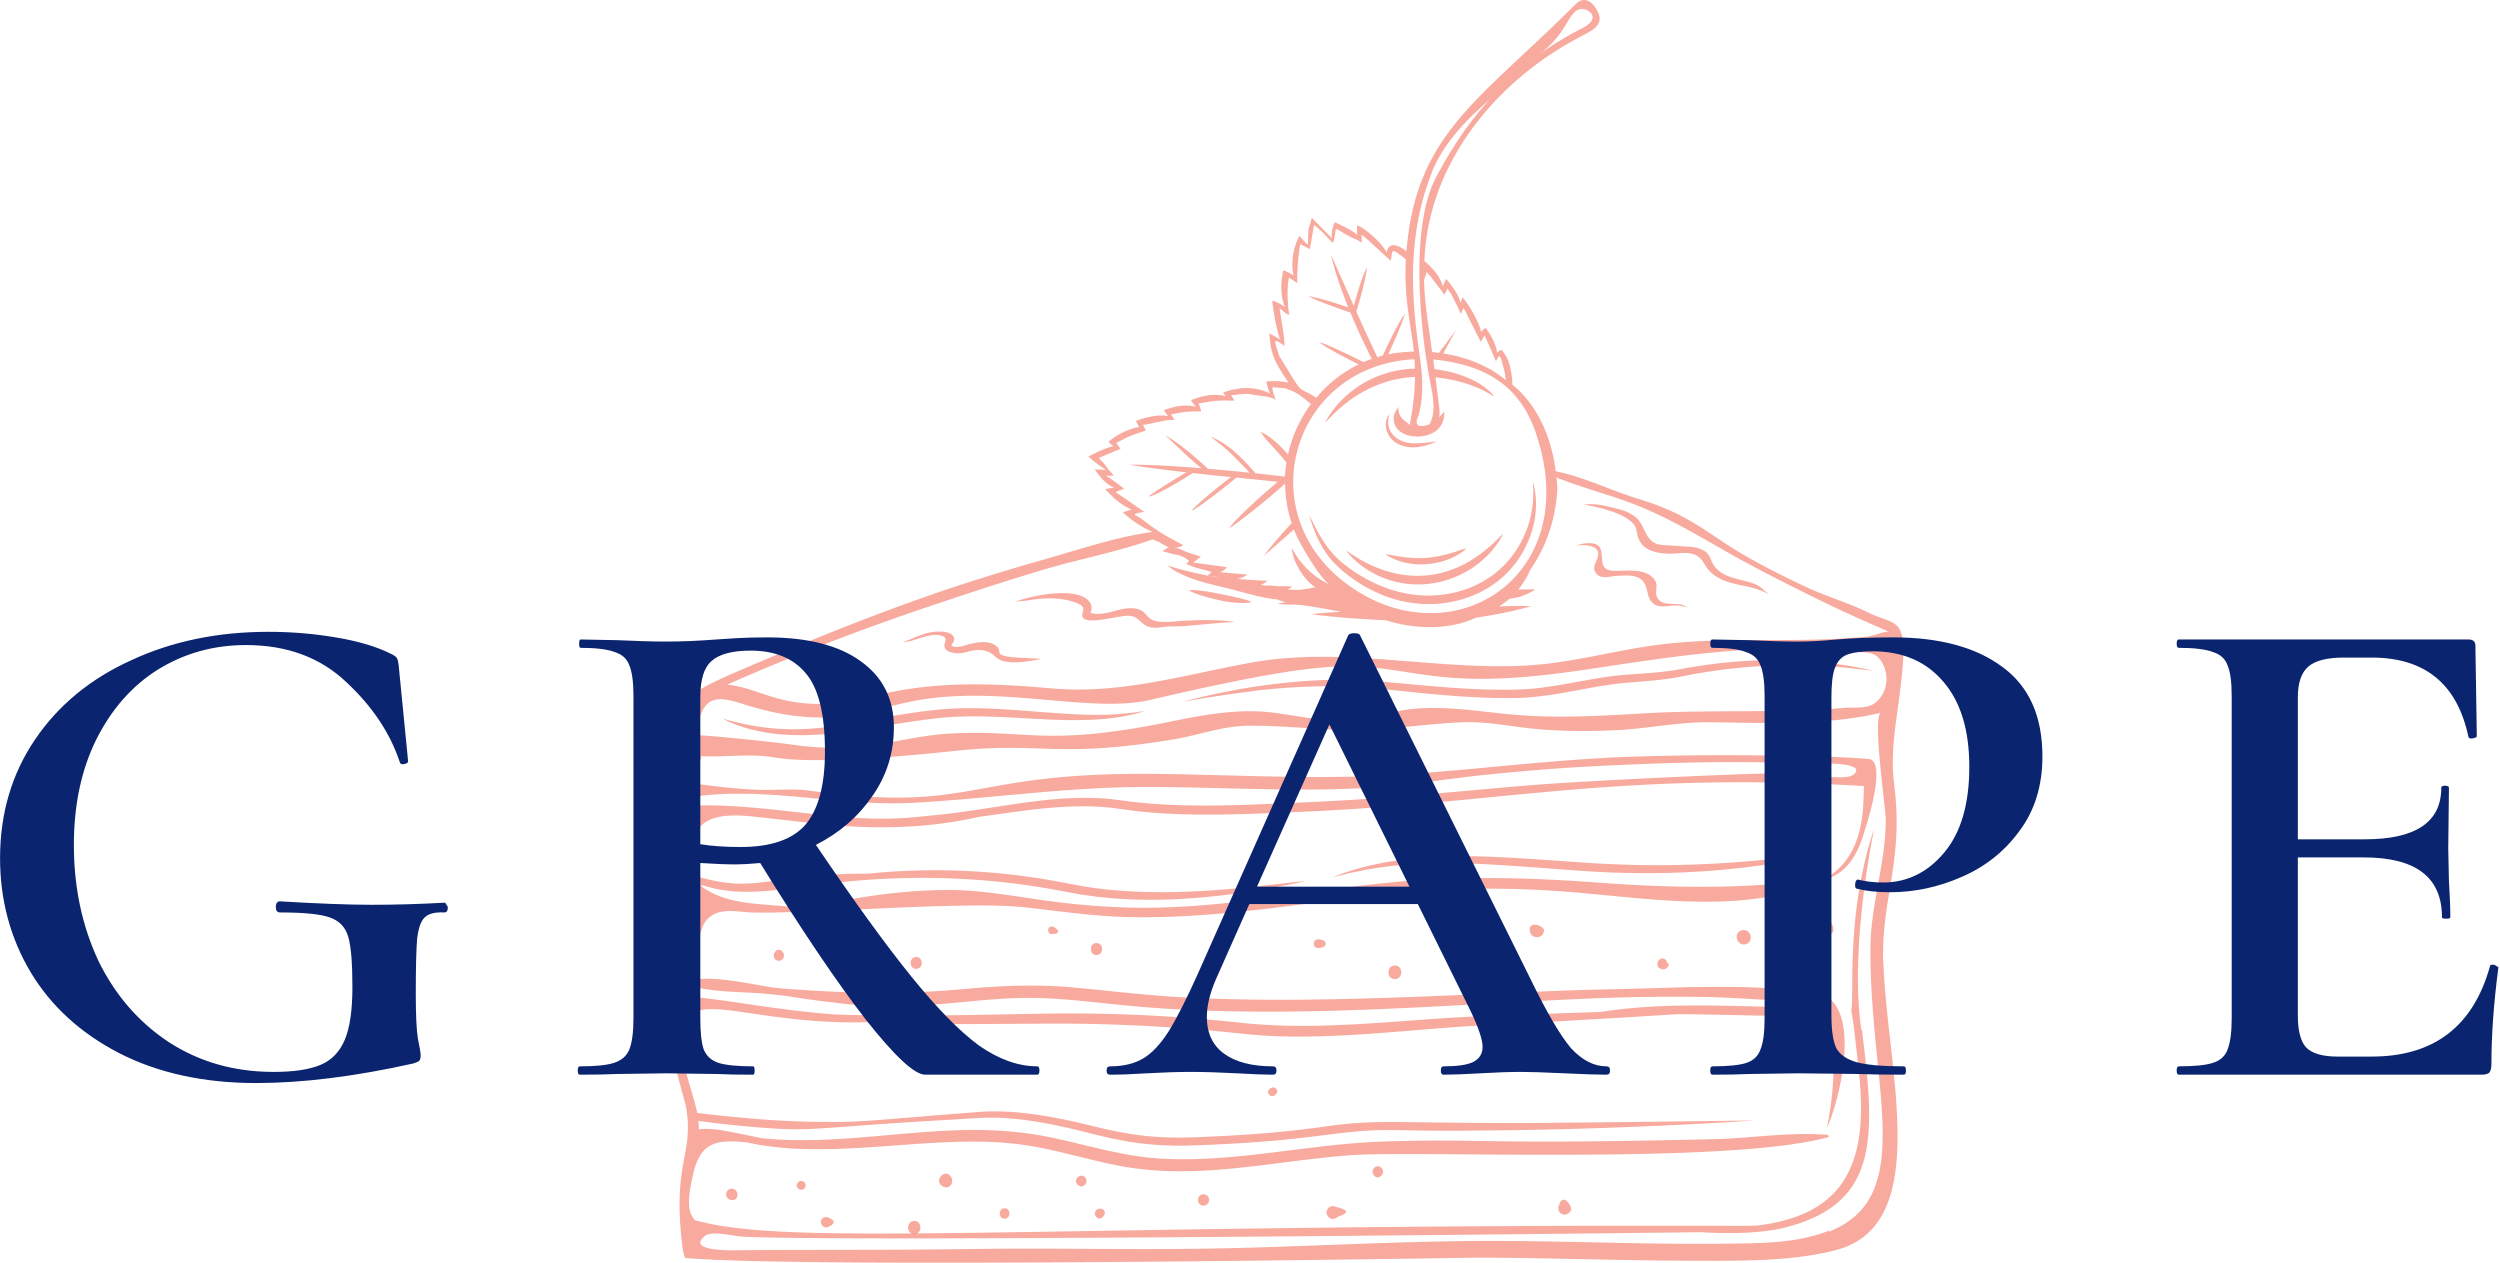 <svg class="logo" id="logo-id" width="120" height="60.61" viewBox="0 0 1077 544" fill="none"
    xmlns="http://www.w3.org/2000/svg">

    <path d="M811.298 414.656c-.86-27.827 8.697-43.054 4.872-75.485-.079-.532-.115-1.063-.193-1.639-1.361-10.944.096-21.665 1.596-32.34 5.853-41.687.929-34.606-12.717-41.29-8.834-4.348-18.315-6.983-27.195-11.2-12.468-5.912-25.062-12.225-36.573-20.023-11.031-7.48-19.406-12.926-34.937-17.652-12.283-3.743-23.345-9.411-35.956-12.01-1.746-14.311-7.684-28.427-18.692-37.322a103.8 103.8 0 0 1-.05-2.256c-.921-8.24-2.571-9.815-3.946-11.96-.172-.268-.345-.492-.607-.629-.57-.187-1.466.638-2.004 1.204.059-3.58-4.492-10.952-5.113-10.742-.627.609-1.208 1.086-1.703 1.652-1.606-6.792-7.907-15.033-8.086-14.859-.234.792-.511 1.583-.743 2.287-.667-2.355-2.329-5.788-6.268-10.231-.639 1.316-1.006 2.15-1.377 3.249-1.163-4.308-4.626-8.169-7.974-10.967 1.59-42.554 31.369-78.004 67.485-96.766 6.449-3.341 11.122-5.916 5.513-13.306C685.378.76 683.369-.38 681.464.118c-1.328.332-2.359 1.332-3.345 2.332-41.118 41.097-68.071 55.105-72.223 105.84-5.438-4.424-8.245-2.658-8.431.567-3.25-6.068-12.536-12.458-12.815-11.578-.028 1.724-.049 2.961-.021 3.934-1.909-1.844-4.36-2.99-9.521-5.465-.678.962-1.607 3.776-1.399 7.184-.336-.978-.255-.535-8.578-9.12-1.509 5.856-1.546 2.76-1.648 11.558-.61-.408-1.48-1.13-3.686-3.732-1.768 2.933-4.095 10.278-2.532 17.07-1.57-1.088-2.096-1.274-4.328-2.284l-.088-.001c-.006.354-2.352 8.892.75 15.886-2.396-1.764-5.111-2.871-5.554-2.746 1.248 9.749 2.624 14.547 3.424 16.816-1.176-.86-2.705-1.77-4.672-2.776.778 8.901 1.492 11.035 8.331 21.32-3.555-.944-6.292-.769-9.602-.603.077.708.783 3.329 1.588 5.244-9.484-5.023-19.789-.508-20.186-.471-.002.089 1.077 1.522 1.12 1.567-4.216-1.044-9.209-.42-12.98 1.021-.71.253-1.507.461-1.997.718.818 1.207 1.463 2.191 2.069 2.909-2.106-.655-5.231-.972-9.482.062-.221.085-.443.125-.664.166l-.798.252c-.177.041-2.835.837-2.794 1.014.129.179 1.293 1.746 1.855 2.419-6.244-1.033-13.569 1.984-13.924 2.11.3.536.768 1.561 1.456 2.589-4.952.846-10.381 3.806-13.291 6.455a89.774 89.774 0 0 0 2.174 1.849c-4.382.988-8.833 3.522-10.833 4.461.435.317 3.736 3.335 7.707 5.833-.792-.101-1.761-.162-2.73-.222l-1.984-.033-.22-.004.173.224.301.447c.216.269.43.626.69.896 2.5 3.491 4.763 5.253 7.172 6.222-1.326.199-3.979.641-3.805.821.13.134.607.585.737.719.304.315.651.63.998.99.391.36.737.72 1.128 1.08 1.212 1.391 4.606 4.101 8.5 5.935-.397-.007-3.634 1.088-3.812 1.174 3.869 3.337 8.181 6.548 12.912 8.396-15.6 2.082-31.298 7.48-46.361 11.738-17.898 5.095-35.67 10.545-53.235 16.795-18.895 6.671-37.58 14.007-56.096 21.745-40.273 16.88-45.511 18.959-46.572 27.077-.407 3.265 1.039 6.429.629 9.871-.665 5.56-3.256 10.204-1.853 15.976 1.319 5.505 2.535 11.936 2.439 17.727.063 4.157-.406 8.483-1.327 13.508-.875 4.849.298 8.583 1.867 12.324.466 1.157.976 2.271 1.442 3.429 1.06 2.538 2.075 5.163 2.464 8.265 1.322 10.634-1.905 21.723-4.631 31.891-.847 3.17-1.738 6.383-2.541 9.597-.238 1.057-.521 2.158-.759 3.215-.955 4.362-1.69 8.815-1.986 13.32-.609 10.116 2.113 18.784 4.731 28.378a41.083 41.083 0 0 1 1.023 4.793c.157 1.152.271 2.259.384 3.411.982 15.138-4.736 19.641-3.215 44.826.107 1.505.987 14.829 2.441 14.942 54.289 4.623 340.71-.18 340.931-.176 29.762.056 59.505 1.217 89.266 1.317 20.679.036 45.317.67 65.29-4.568 42.071-10.969 21.892-78.162 20.45-123.951l-.089.043ZM681.005 3.869c2.874-.438 9.594 3.742.523 8.322-6.537 3.34-12.864 7.257-18.887 11.49 12.805-8.983 12.706-18.934 18.364-19.812Zm-19.272 183c17.067 50.162-17.929 83.756-56.076 76.22l-.132-.002c-6.944-1.399-13.997-4.125-20.848-8.441-47.829-29.895-29.381-97.149 24.634-99.871.11 1.373.176 2.7.242 4.028-4.985.182-9.849.985-14.907 2.846-17.437 6.517-23.572 20.166-23.707 20.296 1.784-1.208 14.637-18.414 38.643-19.56-.071 6.896-.931 13.515-2.241 20.7.002-.088-2.523-2.032-2.74-2.257-2.477-2.164-2.34-5.124-1.847-5.602-3.898 3.738-2.849 9.547 2.361 11.801 4.465 1.932 11.62 1.256 14.949-2.756 1.53-1.832 2.322-4.383 2.098-6.819-.719.828-1.481 1.567-2.287 2.305.654-2.199.309-2.692-1.478-17.18 9.553.911 17.795 3.79 23.776 7.384 1.135.682 1.616.911 1.616.911s-.215-.313-.995-1.166c-5.673-6.197-16.021-9.642-24.823-10.674-.153-1.373-.35-2.791-.548-4.165 28.395 2.73 39.055 16.571 44.312 31.914l-.002.088Zm-46.947-69.587s.131.091.128.224c2.552 3.005 4.923 6.228 7.295 9.407a10.464 10.464 0 0 0 1.368-2.718c-.091.219 1.462 2.235 1.633 2.592.728 1.294 3.546 6.824 4.004 8.424 2.254-2.925-.908-6.383 8.707 12.04.544-.92 1.088-1.795 1.588-2.715.475.627 4.846 10.87 4.931 11.048.498-.788.952-1.576 1.451-2.364 1.033 1.477 1.267 3.338 1.811 5.072.251.8.414 1.642.577 2.441.123.533.305 2.879.697 3.151-.436-.272-.828-.589-1.264-.905-7.224-5.737-16.47-9.208-25.969-10.693l5.548-10.121-7.396 9.869c-.967-.149-1.98-.254-2.948-.359-1.568-11.744-3.106-20.038-3.494-31.143.821-1.666.981-3.3 1.245-3.295l.088.045Zm1.992-42.9c5.016-12.607 14.976-22.876 24.951-31.42-9.022 9.577-17.076 21.912-23.226 33.747-10.887 20.954-6.953 62.804-2.671 86.355 1.09 5.988 3.166 13.716.162 19.37-.546 1.008-4.168 1.433-4.996.801-1.48-1.131-.257-3.1.164-4.508 1.544-5.368 1.727-11.069 1.423-16.646-.821-14.251-10.444-50.714 4.237-87.655l-.044-.045Zm-65.436 79.6c-.249-.933-2.408-6.319-1.779-7.016.494-.522 3.233 1.778 3.847 2.01-.22-5.354-1.45-10.902-2.156-16.22 1.263.994 2.649 2.477 4.184 2.944-.12-.709-.285-1.419-.273-2.126 0 0-.086-.09-.131-.091-.318-4.737-.639-9.252.232-13.924 1.177.815 2.487 1.589 3.618 2.492a86.557 86.557 0 0 1 1.295-16.869c1.355.73 2.755 1.417 4.109 2.147.632-3.483 1.175-7.011 1.851-10.493 0 0 3.649 3.289 3.995 3.649 1.343 1.437 2.686 2.874 4.119 4.225 2.466-7.785-1.246-7.272 7.321-2.752 1.792.959 3.419 1.207 5.025 2.737.02-1.193.039-2.342.015-3.537 4.441 3.391 8.252 7.567 12.557 11.176.875-4.893-.299-5.886 6.492-.599-.9 16.964 1.901 26.164 3.439 39.72-3.794.114-7.504.494-11.043 1.186 6.081-12.986 7.169-17.434 7.169-17.434-.091.175-2.833 3.313-9.515 17.97-.354.082.577-.212-2.348.668-3.918-8.29-5.707-12.122-9.065-19.607 4.146-13.328 4.546-18.849 4.593-19.025-.092.264-1.891 2.4-5.656 16.619-.084-.222-1.572-3.563-9.776-21.918.041.178 1.288 7.406 7.385 22.542-12.494-4.366-17.028-4.795-17.16-4.842.262.137 2.222 1.629 18.093 7.068 2.627 6.411 6.075 13.853 9.193 19.919a48.828 48.828 0 0 0-3.551 1.4c-1.137-.55-15.392-7.731-18.994-8.543 2.824 2.48 13.581 7.877 16.905 9.525-7.024 3.419-13.235 8.356-18.273 14.374-8.943-5.81-4.594.498-15.585-17.373l-.132-.002Zm31.763-22.152c-.086-.134-.553-1.203 0 0Zm-94.312 89.906c-.346-.447 3.59-1.133 4.121-1.257-.174-.091-11.987-8.292-12.206-8.384.135-.175-.043-.09 3.554-1.577-2.307-1.851-5.488-4.071-7.886-5.703 1.143.196 2.289.215 3.438.057-1.298-1.525-2.684-3.007-3.803-4.662-.687-1.073-1.953-1.845-2.553-2.917 1.734-.855 8.615-3.658 9.281-3.912-1.204-1.833-1.902-2.287-1.851-2.684l.132.002.088.001c4.402-2.181 4.275-2.537 12.476-5.185-.764-1.782-1.236-2.541-1.061-2.45l.002-.133.132.003h.044c1.631.028 3.45-.605 5.043-.932 1.282-.244 2.564-.444 3.804-.732 1.504-.329 3.003-.304 4.548-.411-.56-.761-1.121-1.522-1.637-2.326 0 .044 4.954-.935 5.573-1.013 2.165-.273 4.369-.236 6.575-.288l.925.016c-.126-.356-.208-.711-.292-.978-.545-1.689-.758-2.135-.801-2.224l.002-.088.002-.133c.132.002-.002.088.884-.118 8.761-1.843 13.066-.887 14.482-1.172-.473-.76-.989-1.52-1.461-2.28 2.868-.173 6.365-.955 9.176-.289 3.426.809 6.959.426 10.059 2.291-.677-1.691-2.02-5.782-1.101-5.368.396.006 2.952.137 5.372.443 3.764 1.655 3.691.769 10.911 6.727a57.417 57.417 0 0 0-9.886 21.722c-7.312-8.391-12.006-9.796-12.18-9.932 1.476 1.396.955.9 1.085 1.035a.718.718 0 0 0-.176-.047c.129.179.17.401 1.855 2.463 1.341 1.57 4.072 4.357 8.743 9.874-.297 1.941-.55 3.882-.626 5.826-.134.086-.269.217-.402.303a597.679 597.679 0 0 0-12.279-1.399c-5.756-6.508-11.736-12.843-19.359-15.756 6.703 5.241 7.49 5.653 16.806 15.492-.66-.1-10.609-1.062-17.918-1.671-11.767-10.941-18.237-14.322-18.411-14.457.174.135 10.631 10.303 15.505 14.188-22.546-1.793-30.576-1.485-30.708-1.487.792.102 2.676.796 24.285 3.28-2.493 1.418-14.074 8.431-16.357 10.471 3.846-.598 15.742-7.96 19.085-10.16 4.71.521 10.168 1.099 16.506 1.736-3.838 2.81-15.457 12.122-17.086 14.615 3.554-1.621 16.424-11.885 19.42-14.399l17.784 1.801c-4.024 3.337-17.985 15.573-21.015 20.12.8-.384 11.821-8.203 24.177-19.36.035 5.837 1.041 11.602 2.846 17.071-8.079 8.576-11.872 13.907-12.052 14.125 8.188-7.159 8.503-7.508 13.02-11.367 2.663 6.942 13.35 24.498 16.402 23.93-.133-.002-.222.041-.354.038-6.567-2.807-10.815-7.211-13.363-10.437-1.986-2.554-3.097-4.651-3.699-5.589.083.311.217 2.878 1.961 6.709.979 2.095 2.393 4.551 4.645 7.02 1.039 1.167 2.299 2.294 3.736 3.379-.392-.272-2.607.31-3.137.39-.972.116-1.9.233-2.829.394-1.989.321-4.099-.068-6.131.119.49-.301.937-.648 1.427-.949.134-.086.268-.217.226-.35.003-.177-.26-.225-.393-.228-2.512-.042-5.16.091-7.667-.261-.837-.102-1.631-.027-2.469-.041-.706.032-2.286-.392-2.908-.137 1.154-.467 2.224-1.157 3.164-1.981-4.364-.073-8.68-.366-13.039-.793a9.938 9.938 0 0 0 4.396-1.828c-3.963-.331-7.926-.663-11.888-1.039 1.196-.289 2.312-1.111 2.99-2.161-4.795-.655-9.634-1.31-14.429-1.966 1.072-.866 2.145-1.732 3.261-2.554-2.324-.79-4.738-1.45-7.016-2.372-1.445-.599-2.794-1.639-4.434-1.136l3.191-1.007c.222-.085.489-.213.449-.479.003-.133-.172-.224-.304-.271-14.56-7.362-15.653-10.564-20.424-12.722l.002-.089Zm36.672 27.277c-1.45-.29-2.768-.577-4.043-.819.748.1 1.497.157 2.157.257.042.089.13.134.262.137.527.141 1.054.238 1.624.425ZM399.459 261.54c16.673-5.646 33.432-11.158 50.315-16.181 15.332-4.564 31.609-7.607 46.778-12.969.438.184.876.368 1.401.598.526.23 1.007.415 1.49.556 1.264.905 2.663 1.636 4.108 2.235-.89.472-1.869 1.03-2.805 1.633 1.974.564 3.991 1.261 6.014 1.56 2.111.345 3.727 1.256 5.469 2.612-.318.525-.766.96-1.256 1.261 2.711 1.372 5.476 2.126 8.375 2.793.878.236 1.711.56 2.59.707-.494.522-1.031 1.044-1.571 1.654-.967-.193-1.889-.385-2.724-.576a144.84 144.84 0 0 1-8.74-2.048c-2.151-.566-3.555-1.032-4.477-1.269-.877-.28-1.272-.375-1.272-.375s.26.27 1.044.858c.74.587 2.004 1.448 4.06 2.456 2.011 1.006 4.813 2.203 8.586 3.327 3.729 1.168 8.474 2.176 14.05 3.595 5.268 1.415 9.657 2.638 13.305 3.363 2.24.479 4.176.733 5.849.893 1.227.463 2.543.883 3.86 1.215-2.343.402-3.582.647-3.582.647 9.064 1.169 3.327-1.182 27.411 3.51-8.34.435-12.935.977-12.935.977s11.699 1.788 32.056 2.615h.044c12.853 4.018 27.443 4.306 38.819-1.03 15.251-2.31 23.938-4.994 23.938-4.994s-5.066-.306-13.98.12c1.648-.946 3.165-2.07 4.597-3.328 3.137-.346 5.619-1.144 7.396-1.954 2.532-1.108 3.695-2.105 3.695-2.105s-1.499-.025-4.101.064c-.926-.016-1.985.011-3.176.035 2.116-2.618 3.841-5.551 5.214-8.623 6.506-9.354 10.482-20.43 11.532-33.191.168-2.12-.105-4.291-.289-6.461 11.782 4.752 24.342 7.748 36.123 12.588 13.182 5.394 25.712 12.899 38.117 19.96 12.143 6.88 24.519 13.056 36.983 19.234 10.67 5.308 21.087 9.948 31.988 14.641-1.051-.46-7.042 1.872-8.809 2.063-4.416.413-8.831.737-13.244.972-8.826.472-17.69.544-26.554.573-17.682.058-35.448-.151-53.038 2.34-17.9 2.531-35.487 7.454-53.54 8.567-40.033 2.425-79.889-8.412-119.914-1.122-28.704 5.223-56.05 13.697-85.681 11.035-26.196-2.34-52.811-3.36-78.551 3.947-35.321 8.076-45.215-4.161-61.198-5.534 28.341-12.569 56.964-23.543 86.319-33.487l-.089.043Zm-79.621 41.691c39.781 12.736 55.448 1.281 78.786-2.087 36.11-5.188 72.165 6.204 97.308.302 87.07-20.342 88.205-14.398 121.823-10.209 21.693 2.706 43.071.499 64.596-2.634 21.173-3.139 42.351-6.587 63.718-8.175 10.463-.753 20.925-1.463 31.415-1.199 7.712.218 15.368 1.23 23.077 1.669 4.317.249 7.405.124 9.941 4.057 2.751 4.291 3.009 9.999.334 14.42-.092.176-.227.35-.318.526-4.161 6.297-9.776 4.523-16.222 5.078-9.494.814-19.068 1.141-28.638 1.29-18.789.305-37.611-.055-56.412 1.002-18.316 1.064-36.502 2.219-54.865.806-16.911-1.256-35.146-5.098-52.002-1.71-8.538 1.714-16.386 4.324-25.246 4.132-9.388-.246-18.353-2.032-27.591-3.336-15.572-2.206-31.453.888-46.717 3.993-51.94 10.539-59.623 3.203-92.675 4.817-22.197 1.088-37.148 9.194-67.898 4.966-9.414-1.307-33.887-3.928-42.7-4.252 3.002-16.089 7.172-17.655 20.331-13.456h-.045Zm-21.744 40.138c31.826-4.773 63.688 4.25 95.685 2.486 32.306-1.803 64.485-6.571 96.897-6.78 33.205-.196 66.454 2.306 99.646.297 16.904-1 33.576-3.949 50.404-5.657 16.386-1.671 32.767-2.989 49.227-3.775 43.378-2.104 62.201-1.789 91.995-1.025 2.072.035 21.882-.695 16.945 4.484-2.513 2.655-12.274.989-15.402.804-4.625-.254-9.244-.907-13.872-1.028-14.015-.367-89.214 3.459-104.314 4.666-28.96 2.124-65.321 6.468-111.383 8.173-22.991 1.119-43.901 1.697-62.608-.207-4.667-.432-9.152-1.171-13.73-1.645-13.033-1.102-24.428.033-37.421 1.806-7.558 1.067-14.588 2.232-21.218 3.182a359.564 359.564 0 0 1-18.645 2.297c-12.367 1.252-22.396 2.411-50.914-.852-17.032-1.921-35.161-4.17-50.56-3.499-.155-1.285-.399-2.527-.643-3.769l-.089.042Zm-.561 81.394c9.962 2.82 21.653 2.441 31.824 3.318 2.862.269 5.722.582 8.583.895 7.036 1.135 14.119 2.138 21.205 2.92 13.766 2.087 33.176 1.572 39.135 1.185 15.669-.976 31.229-3.368 46.923-3.15 15.253.211 30.383 2.498 45.53 3.769 62.877 5.252 126.069-.411 188.949-3.294 17.872-.807 35.691-1.172 53.545-.917 16.662.279 33.345 1.973 49.965 2.207a.955.955 0 0 0 .038.354l-.221-.004-5.148 2.037c-8.067-.135-17.675-.385-29.091-.664-15.073-.385-27.332-.325-37.263.261-9.136.554-16.249 1.364-21.688 2.29l-.088-.002c-12.573.409-27.705.907-45.84 1.621-37.761 1.093-73.311 7.042-110.017 2.979a683.486 683.486 0 0 0-62.24-3.872c-9.389-.157-18.297-.085-26.721.084-8.425.168-16.364.301-23.818.441-25.009.466-45.025.353-60.934-.135l-.133-.002-.044-.001c-26.29-1.987-45.048-6.192-63.497-7.783.334-1.498.712-3.039 1.091-4.58l-.045.043Zm490.28 105.481c-14.204 5.643-30.426 5.371-45.377 5.563-35.678.42-71.407-1.416-107.082-1.172-36.294.277-72.574 2.411-108.831 3.175-35.816.771-71.648-.226-107.504.279-32.636.471-65.219.324-97.85.485-2.999.039-26.079 1.156-17.626-5.998 3.086-2.602 12.434.031 16.179.182 45.992 2.494 412.523-1.896 412.699-1.894 3.921.199 8.46.407 13.84.365 5.909-.078 12.748-.362 20.578-1.867 40.987-9.395 41.342-36.052 36.026-79.606-.231-1.994-.464-3.899-.653-5.803-.218-.137-.346-.404-.429-.715.002-.133.004-.221-.038-.354-4.949-36.474 5.661-85.819 5.708-85.951 0 0-.554 1.494-1.72 5.322-10.331 35.2-6.801 66.874-8.231 73.306.21.622.78 3.462 1.973 13.917.574 5.227 1.233 10.677 1.755 16.434 3.02 35.733-6.867 57.588-44.333 62.09l-.485-.008c-5.737.258-12.127.062-18.874.082-296.341-.493-398.051 9.302-438.244-2.469-.606-.718-1.165-1.523-1.59-2.503-1.996-4.588-.191-12.34.81-16.877 3.101-14.142 9.913-15.443 23.207-14.071 37.032 8.313 80.229-4.096 118.022.914 16.191 2.128 31.751 7.694 47.893 10.087 31.626 4.641 63.063-3.234 94.539-5.493 28.828-2.082 161.886 4.124 205.294-7.707.575-.124.457-.966-.115-1.019-16.204-1.377-32.653 1.443-48.886 1.835-104.321 2.455-98.629-.413-142.438 1.021-31.984 1.012-63.646 9.149-95.716 7.374-16.388-.893-31.87-5.883-47.865-9.202-13.666-2.793-27.455-3.554-41.398-2.992-28.017 1.123-55.351 6.193-82.907 3.388-3.646-.813-7.338-1.538-11.03-2.263-5.054-.968-10.809-2.259-16.024-1.55a33.585 33.585 0 0 0-.248-3.63 457.746 457.746 0 0 0 21.345 2.391c29.058 2.609 24.24.671 86.118-2.848 2.736-.175 5.561-.349 8.474-.521 2.913-.173 5.959-.387 9.002-.424 6.174-.074 12.735.478 19.64 1.566 6.949 1.045 14.197 2.67 21.882 4.567 7.64 1.941 15.939 4.025 24.873 5.015 4.445.516 9.026.814 13.743.893 4.716.079 9.526-.15 14.424-.333 9.795-.411 20.079-1.035 30.854-2.005 5.035-.49 9.982-1.026 14.754-1.61 31.992-4.151 26.142-2.348 63.756-2.47 7.497-.096 14.597-.154 21.3-.219 57.688-.847 104.88-4.214 105.056-4.211-73.387.983-93.451 1.045-98.787 1.089-50.4.085-57.391-1.094-74.122.13-4.9.316-9.983 1.071-15.022 1.783a499.776 499.776 0 0 1-15.639 1.816c-10.732 1.058-21.016 1.682-30.813 2.137-4.898.228-9.664.458-14.293.424-4.63.011-9.123-.241-13.481-.667-8.76-.899-16.887-2.715-24.659-4.658-7.773-1.898-15.243-3.438-22.325-4.485-7.081-1.047-13.862-1.603-20.258-1.445-3.22.035-6.266.293-9.181.554-2.958.216-5.783.434-8.521.653-35.719 2.896-37.754 3.304-52.261 3.326-8.731-.013-19.749-.33-33.618-1.535-8.498-.717-16.068-1.551-22.713-2.325-.083-.356-.166-.666-.205-.977-2.679-11.187-7.063-20.679-6.202-32.647 1.386-19.742 21.467-7.6 63.764-5.654 5.684.272 10.621.31 14.813.16l.088.001c13.351.533 29.087.84 47.563.796a9267.06 9267.06 0 0 1 23.725-.134c8.379-.081 17.154-.111 26.41.088 18.556.399 39.086 1.495 61.578 3.861 5.237.574 10.565 1.061 15.631 1.322 5.111.219 10.092.302 14.987.251 25.666-.234 51.03-3.479 75.038-4.758 28.2-1.473 49.915-2.746 66.29-3.71 7.415-.451 13.771-.875 19.112-1.184 7.363.035 15.737.22 25.302.424 14.016.323 25.523.427 34.83.229 1.28-.067 2.515-.091 3.706-.159 6.929 20.853-.069 49.212.343 48.29 6.041-13.252 15.925-56.065-5.954-58.2-9.377-.909-18.972-1.954-28.359-2.199-19.04-.54-38.105.468-57.159.856-31.537.622-63.052 2.571-94.552 3.591-31.456 1.066-62.991 1.599-94.399-.253-15.417-.921-30.729-2.902-46.095-4.22-15.587-1.322-30.857-.516-46.357.905-26.806 2.469-53.557 1.668-80.328-.593-1.275-.198-2.55-.44-3.87-.639-9.938-1.626-21.403-4.205-31.609-2.961.615-2.51 1.231-5.064 1.801-7.575 1.141-4.933.301-12.73 3.505-17.186 5.192-7.253 14.177-4.008 21.674-4.103 24.771.547 90.518-4.941 115.21-2.317 15.581 1.675 31.018 4.056 46.711 4.319 31.165.521 62.371-4.042 93.172-8.125 33.054-4.355 65.171-5.409 98.369-2.51 34.872 3.015 72.295 9.036 105.766-4.509.8-.34.51-1.451-.33-1.332-32.175 4.502-63.913 3.971-96.193 1.574-31.708-2.388-62.784-2.952-94.5.497-31.363 3.41-62.506 9.522-94.09 10.275-15.747.356-31.251-.655-46.869-2.729-15.443-2.027-30.912-5.16-46.526-4.847-30.831.59-46.185 6.435-65.467 7.262-13.204-1.415-27.369-.768-38.436-8.735-.041-.222-.125-.444-.165-.71.527.141 1.053.327 1.624.469 23.298 6.934 42.153-2.655 87.714-3.44 7.764-.18 16.448-.035 26.138.57a318.327 318.327 0 0 1 32.039 3.631c5.497.888 10.638 1.991 15.739 2.828 2.506.44 5.015.703 7.434 1.053 2.422.217 4.797.522 7.087.693 9.248.73 17.582.692 24.994.418 14.87-.635 26.228-2.214 34.716-3.531 8.532-1.316 14.24-2.503 17.824-3.239 3.584-.78 5.089-1.109 5.089-1.109s-1.06.071-4.107.374c-3.048.347-8.129.925-16.168 1.807-8.039.839-19.039 2.07-33.993 2.483-7.456.229-15.921.22-25.433-.514-4.757-.301-9.774-.916-15.008-1.711-5.232-.883-10.813-2.038-16.748-3.066-23.745-3.934-43.402-4.44-59.154-3.819-6.574.243-12.489.675-17.79 1.25l-.132-.003c-3.219-.009-7.099.014-11.688.203-31.063 1.293-37.597 7.064-57.578 2.176a66.389 66.389 0 0 1-3.688-.946c.001-.045.001-.089-.042-.134-7.036-22.314 2.803-28.03 22.699-25.973 7.44.743 15.668 1.766 24.779 2.758 14.787 1.662 28.223 2.418 42.699 1.643 11.43-.605 20.184-2.05 26.688-3.356 1.327-.287 2.566-.532 3.761-.821 5.702-.789 11.668-1.618 17.988-2.485 7.468-.98 15.33-1.822 23.712-2.035 4.189-.063 8.466-.035 12.825.347 2.203.125 4.357.515 6.645.775 2.288.303 4.619.652 6.996.913 18.88 2.128 39.832 1.683 62.778.608 43.016-1.491 78.051-5.636 106.49-8.211 47.829-4.594 88.91-6.427 143.973-3.207-.36 8.395.634 28.133-14.62 38.622-.357.26-.149.97.296.757 7.59-3.057 11.594-10.462 14.015-18.16 1.164-3.739 10.723-32.275 2.179-32.905-16.867-1.255-34.061-1.41-50.946-1.56-16.973-.151-33.996.05-50.982.606-33.882 1.158-67.469 5.725-101.279 7.812-33.81 2.087-67.376.111-101.188-.367-85.652-1.256-78.596 17.212-151.712 7.19-6.95-.957-14.283-.151-21.291-.357-9.52-.247-18.935-1.51-28.352-2.641 1.036-3.962 2.027-7.881 3.063-11.843 10.663.488 20.921-1.241 31.386.525 22.16 3.776 74.959-2.681 84.054-3.413 32.541-2.639 40.066 3.545 88.172-4.405 10.877-1.808 20.598-5.713 32.064-5.831 19.889-.198 39.059 3.13 59.195 1.344 10.775-.969 21.556-2.336 32.367-2.818 10.811-.483 20.432 1.668 31.084 2.731 11.797 1.214 24.32 1.202 36.411.609 12.975-.667 26.25-3.496 39.211-3.368 24.6.235 50.108 1.546 74.321-4.106-4.072.948 2.008 40.978 1.958 46.593-.131 18.48-6.51 36.148-6.598 54.718-.345 60.483 20.221 107.033-17.731 122.184l-.259-.314Z" fill="#F67D6B" fill-opacity=".65"/>
    <path d="M611.594 192.485c4.155-.638 7.18-2.267 7.357-2.309-7.91 1.062-11.085 1.097-14.199.117-4.386-1.445-6.755-4.8-6.734-8.691.127-2.342.712-3.083.624-3.085-.135.175-1.072.867-1.504 2.937-.242 1.279-.272 3.091.707 5.23 1.613 3.741 6.499 6.918 13.792 5.846l-.043-.045Zm10.846 63.589a51.354 51.354 0 0 1-19.253-.942c-9.222-2.232-18.181-7.069-25.226-12.935-8.48-7.128-11.631-16.466-13.995-20.176 1.722 5.202 2.938 8.937 5.896 14.027a36.122 36.122 0 0 0 6.306 7.888c6.728 6.391 15.984 11.896 25.773 14.536 5.971 1.559 12.881 2.338 20.394 1.314 7.026-.944 13.193-3.228 18.27-6.238 5.076-3.011 9.063-6.747 11.992-10.544 5.86-7.684 7.968-15.122 8.765-20.591 1.16-8.78-.824-14.075-.987-14.874-.107 1.104 1.458 10.371-2.957 21.352-1.288 3.206-3.112 6.801-5.863 10.469-2.749 3.58-6.383 7.322-11.282 10.291-4.857 3.014-10.893 5.433-17.921 6.421l.088.002Z" fill="#F67D6B" fill-opacity=".65"/>
    <path d="M633.707 241.449c-28.237 16.949-52.802-3.934-53.722-4.303 0 0 .257.446 1.079 1.433.821.986 2.206 2.513 4.599 4.454 13.143 10.434 32.382 12.215 48.607 1.654 4.237-2.892 7.062-5.719 8.953-8.031 3.151-3.882 4.026-6.123 4.389-6.736-.179.13-4.795 4.607-4.973 4.737-2.014 1.779-4.744 4.21-8.93 6.704l-.002.088ZM313.031 513.544c-.736 1.844.598 3.768 3.03 3.411 1.503-.24 1.976-2.178 1.379-3.382-1.066-2.228-3.72-1.698-4.41.015l.001-.044Zm30.667-3.997c-.671.563-.689 1.668-.038 2.254.902 1.474 3.339.763 3.37-1.093.031-1.857-2.338-2.604-3.331-1.206l-.001.045Zm11.48 14.916c-3.141.655-.983 6.085 2.319 3.753 2.088-.938 1.802-2.269 1.016-2.769-.393-.227-1.785-1.356-3.29-1.028l-.045.044Zm38.733 1.532c-3.527-.059-3.621 5.6-.094 5.659 3.526.059 3.62-5.6.094-5.659Zm15.403-19.418c-2.288-2.957-6.597 1.614-3.946 3.957l.173.18c1.087.947 2.801 1.241 3.879.065 1.078-1.176 1.016-2.769.067-4.023-.042-.089-.086-.134-.172-.224l-.001.045Zm23.489 13.967c-2.777-.046-2.852 4.463-.075 4.509 2.778.047 2.853-4.462.075-4.509Zm34.18-13.71c-.916-.59-1.891-.297-2.694.309-.045-.001-.09.087-.135.13-.804.65-.833 2.374-.05 3.006.044.001.087.09.13.135.696.586 1.528.91 2.416.527a2.353 2.353 0 0 0 1.402-2.099c.014-.796-.414-1.599-1.069-2.008Zm6.16 14.031a2.066 2.066 0 0 0-1.324 2.764c.424 1.024 1.822 1.755 2.805 1.02.848-.649 1.659-1.653 1.193-2.81-.423-1.068-1.698-1.311-2.629-1.017l-.045.043Zm43.298-5.2c-.68 1.138-.31 2.736.781 3.418 1.353.863 3.086.051 3.552-1.444.838-2.683-2.926-4.382-4.333-1.974Zm77.163-13.212c-1.675-.028-2.899 1.941-1.998 3.46l.128.223c.814 1.429 2.754 1.461 3.615.06l.136-.218c.951-1.488-.206-3.497-1.881-3.525Zm-18.062 17.561c-2.709-1.504-5.057 1.817-3.677 3.697 1.852 2.596 3.643.99 4.71.433 1.021-.381 1.997-.718 2.89-1.411 1.967-1.647-4.01-2.808-3.879-2.718l-.044-.001Zm96.597-2.009c-.82 1.578-1.422 3.337.231 4.691 1.131.903 2.762.93 4.293-.945 1.124-1.352-2.656-7.341-4.524-3.746ZM334.07 409.809c-1.53 1.876-.509 4.104 1.386 4.136a2.242 2.242 0 0 0 1.959-1.117c.545-.964.342-2.028-.306-2.835-.863-1.12-2.409-.969-3.039-.184Zm25.248-6.917c-.726 1.27-.311 2.825.866 3.64 1.395.952 3.306.055 3.773-1.528.841-2.816-3.097-4.695-4.639-2.112Zm35.427 9.392c-3.174-.053-3.259 5.075-.085 5.128 3.174.053 3.259-5.075.085-5.128Zm77.66-5.996c-3.218-.054-3.304 5.118-.086 5.171 3.218.054 3.304-5.118.086-5.171Zm-20.801-5.964c-.281.968.449 2.174 1.465 2.058.706-.032 2.423.129 2.703-.839.374-1.276-3.419-3.859-4.167-1.263l-.001.044Zm149.348 15.631c-3.659-.061-3.757 5.818-.098 5.88 3.659.061 3.756-5.818.098-5.88Zm-31.651-11.097c-.483-.141-1.012-.105-1.54-.158-2.291-.127-2.357 3.807-.062 3.713.485.008 1.058.017 1.545-.107.443-.125.844-.384 1.244-.598.802-.473.822-1.711.037-2.211-.393-.227-.785-.543-1.224-.639Zm89.713-4.291c.103 4.379 6.236 4.128 6.127.102-.059-1.725-6.236-4.128-6.127-.102Zm59.246 14.168c-.374-1.377-1.769-2.329-3.151-1.468-1.291.774-1.596 3.201-.065 3.934.481.229.831.412 1.36.421.22.004.441.007.663-.077.488-.213.577-.256.31-.128.354-.038.623-.299.848-.605.09-.087.223-.173.313-.26.582-.521.334-1.497-.278-1.817Zm35.526-12.494c-1.538-2.944-6.238-1.387-5.541 1.809-.006.309.078.576.206.843.169.445.427.803.731 1.118 1.04 1.078 2.67 1.194 3.875.286 1.162-.909 1.543-2.583.815-3.922a.336.336 0 0 0-.085-.178l-.001.044Zm32.406-5.117.089-.087s-.133.086-.177.085c-3.643 1.619.263 8.008 3.361 4.655 1.213-1.306-.508-6.553-3.273-4.653Z" fill="#F67D6B" fill-opacity=".65"/>
    <path d="M596.805 238.577s2.472 2.473 8.842 3.906c7.161 1.535 16.041.49 23.125-3.902 1.56-.991 2.233-1.687 2.949-2.294 0 0-.177-.003-.664.122-2.079.407-7.192 2.974-16.07 3.887-7.508.715-15.194-1.094-18.183-1.675l.001-.044Zm-48.847 229.994c-1.64.503-1.756 2.181-1.756 2.181s.762 1.914 2.402 1.411c1.507-.505 1.667-2.183 1.667-2.183s-.628-1.956-2.269-1.408l-.044-.001Zm233.601-100.443c-2.827.307-7.465.848-14.798 1.654-28.754 2.968-53.595 3.923-83.897 1.868-21.801-1.47-39.635-2.918-54.1-2.762-14.462-.021-25.509 1.43-33.648 2.93-4.07.86-7.434 1.6-10.182 2.438-1.373.375-2.614.752-3.677 1.044-1.064.38-1.996.719-2.839 1.014-3.239 1.228-4.569 1.692-4.569 1.692s1.327-.287 4.648-1.116c.841-.207 1.771-.457 2.834-.748 1.106-.203 2.345-.448 3.716-.734 1.371-.243 2.878-.659 4.557-.897 1.68-.281 3.537-.56 5.526-.88 8.043-1.059 18.862-2.028 33.098-1.701 13.138.131 32.644 1.784 53.607 3.285 32.944 2.275 66.923.633 98.875-6.393 3.276-.786 4.649-1.117 4.649-1.117s-.971.028-3.799.379l-.001.044ZM404.13 309.372c29.108-3.051 58.256 4.777 85.131-1.892a161.221 161.221 0 0 1 3.943-1.084s-.839.03-3.27.388c-1.194.201-2.783.351-4.903.537-23.195 2.751-53.767-4.26-80.575-1.614-36.878 3.628-56.331 14.666-93.277 3.834.92.369 6.505 3.867 17.98 5.916 24.841 4.307 49.75-3.456 74.926-6.042l.045-.043Zm135.781-11.701a316.413 316.413 0 0 1 20.135-1.697c24.889-1.264 36.575 1.32 60.352 3.354 6.296.547 12.946 1.012 19.953 1.262 3.525.147 7.096.163 10.8.136 3.66.017 7.544-.227 11.387-.649 7.245-.807 14.058-2.153 20.471-3.328 6.458-1.218 12.514-2.178 18.387-2.654 5.873-.521 11.522-.869 16.914-1.619 5.436-.705 10.307-1.994 14.992-2.667 18.791-3.09 33.479-3.375 44.499-3.147 11.062.274 18.545 1.062 23.209 1.627 4.709.565 6.645.819 6.645.819-2.461-.484-10.449-2.74-26.08-4.063-10.436-.793-24.889-1.389-44.288 1.116-4.816.583-10.034 1.513-15.385 2.484-5.35.884-11.134 1.317-17.314 1.745-3.09.213-6.313.469-9.627.856-3.313.386-6.673.949-10.123 1.555-6.854 1.211-14.021 2.639-21.577 3.574-7.555.935-14.829.813-21.793.696-6.964-.16-13.571-.581-19.868-1.084-24.529-1.869-37.055-4.334-61.117-2.437a279.825 279.825 0 0 0-20.366 2.356c-11.539 1.841-19.108 3.571-23.845 4.73-4.737 1.159-6.642 1.702-6.642 1.702s1.901-.322 6.632-1.127c4.732-.805 12.293-2.094 23.736-3.45l-.087-.09Zm-90.037-39.798c4.635-.32 10.269.26 14.603 2.19.656.276 1.355.686 1.787 1.224.215.313.386.625.424 1.024.115 1.019-.607 2.023-.448 3.043.241 1.419 1.997 1.891 3.364 1.914 3.348.144 6.668-.596 9.983-1.116 2.52-.4 6.948-1.519 9.352-.241 2.185 1.186 3.34 3.328 6.06 4.169 2.808.843 5.07.041 7.85-.134 2.473-.179 4.983-.005 7.5-.228 6.402-.512 12.764-1.246 19.163-1.625 1.634-.105 2.296-.183 2.296-.183s-.483-.096-1.847-.252c-6.514-.728-13.087-.528-19.662-.24-3.971.155-11.977 1.701-15.323-1.274-.738-.675-1.297-1.525-2.036-2.2-1.302-1.216-3.101-1.777-4.863-1.894-6.077-.456-12.232 3.774-18.243 1.994-.307-.138 1.493-2.319-.623-4.963-5.056-6.187-22.968-2.905-30.374-.376-1.597.548-2.22.892-2.22.892 1.291-.686 3.714-.601 5.128-.799 2.697-.397 5.393-.794 8.13-.969l-.001.044Zm-44.14 16.064c2.938.977.925 2.712 1.117 4.44.188 1.949 2.251 2.514 3.876 2.895 2.987.669 5.386-.396 8.173-.969 2.345-.491 5.65-.347 7.788.971 1.79 1.091 2.691 2.609 4.84 3.308 4.912 1.542 10.486.441 15.438-.36 1.106-.203 1.592-.283 1.592-.283s-.307-.094-1.276-.154c-.968-.105-2.554-.176-5.022-.261-16.524-.675-9.571-2.46-13.053-5.215-.483-.097-2.721-3.406-13.089-.396-1.95.587-4.477 1.384-6.31.248 1.089-1.794 2.039-3.238.255-4.727-1.609-1.309-4.694-1.405-6.636-1.305-4.501.235-8.901 2.283-12.941 3.984-1.066.469-1.51.638-1.51.638s.485.009 1.635-.237c4.467-.81 10.738-4.066 15.211-2.576l-.088-.001Zm282.54-36.571c1.228 3.027-2.297 5.577-1.287 8.468.168.489.469.981.901 1.474 2.122 2.335 5.893.939 8.629.808 3.178-.168 7.287-.674 10.121 1.231 3.925 2.586 2.116 7.95 5.686 10.707 3.004 2.305 7.002.515 10.392.837 1.542.114 2.552.308 3.21.54.613.231.921.325.921.325s-.13-.135-.609-.497c-3.534-2.27-10.593.619-12.452-4.276-1.014-2.67.964-4.936-1.24-7.582-4.107-4.932-12.38-3.258-17.844-3.526-8.502-.452-.691-11.464-9.327-11.829-3.393-.146-5.169.62-7.075 1.208 2.305-.713 8.787-.738 10.018 2.157l-.044-.045Zm3.911-17.71c5.133 1.545 10.649 3.893 12.355 7.37.299.58.42 1.245.583 2.088.161.887.364 1.952.831 3.065.423 1.068 1.155 2.142 2.066 3.041.911.856 2.003 1.493 3.142 1.954 2.234.878 4.61 1.183 6.988 1.355 4.316.294 10.167-1.554 13.819 1.558 1.566 1.308 2.458 3.313 3.71 4.97 3.063 4.031 8.194 5.709 13.07 6.807 4.877 1.054 9.979 1.847 14.074 4.79-2.484-1.766-3.86-3.867-6.882-5.068-5.739-2.262-13.279-2.211-17.291-7.585-1.94-2.641-1.677-5.201-4.823-6.89-2.446-1.411-5.31-1.548-7.821-1.678a23.302 23.302 0 0 1-1.806-.119c-.616-.054-1.321-.11-1.893-.164-1.234-.021-2.423-.129-3.568-.193-4.054-.2-6.696-.377-9.016-4.086-1.675-2.636-2.503-5.878-4.938-7.953-3.216-2.839-8.051-3.716-12.047-4.712-3.82-.948-6.465-.992-8.097-.975-1.633.061-2.251.139-2.251.139s.659.144 2.197.435c1.934.386 4.702.963 7.642 1.852l-.044-.001ZM525.7 258.7c5.187 1.015 8.623 1.161 10.697 1.063 2.074-.098 2.784-.351 2.784-.351s-.478-.406-2.321-.968c-1.842-.561-5.048-1.322-10.542-2.431-5.493-1.109-9.056-1.611-11.214-1.736-2.159-.124-2.911.04-2.911.04s.609.497 2.624 1.282c2.015.786 5.304 1.902 10.884 3.056l-.001.045Z" fill="#F67D6B" fill-opacity=".65"/>
    <path d="M110.4 466.6c-22.6 0-42.3-4.3-59.1-12.9-16.6-8.6-29.3-20.2-38.1-34.8C4.4 404.1 0 387.7 0 369.7c0-19.2 5-36.2 15-51 10-14.8 23.8-26.2 41.4-34.2 17.6-8.2 37.3-12.3 59.1-12.3 10 0 19.7.8 29.1 2.4 9.6 1.6 17.4 3.9 23.4 6.9 1.8.8 2.8 1.5 3 2.1.4.6.7 2.2.9 4.8l3.9 39.6c0 .6-.6 1-1.8 1.2-1 .2-1.6-.1-1.8-.9-4.2-12.6-11.9-24.1-23.1-34.5-11.2-10.6-25.6-15.9-43.2-15.9-13.8 0-26.4 3.5-37.8 10.5-11.2 7-20.1 17.1-26.7 30.3-6.4 13-9.6 28.1-9.6 45.3 0 18.2 3.5 34.8 10.5 49.8 7.2 14.8 17.3 26.5 30.3 35.1 13.2 8.6 28.3 12.9 45.3 12.9 8.6 0 15.3-1 20.1-3 4.8-2 8.3-5.6 10.5-10.8 2.2-5.2 3.3-12.8 3.3-22.8 0-10.4-.6-17.6-1.8-21.6-1.2-4.2-3.9-7-8.1-8.4-4-1.4-11.1-2.1-21.3-2.1-1.2 0-1.8-.8-1.8-2.4 0-.6.1-1.1.3-1.5.4-.6.8-.9 1.2-.9 16.6 1 29.9 1.5 39.9 1.5s20.4-.3 31.2-.9c.4 0 .7.3.9.9.4.4.6.8.6 1.2 0 1.4-.5 2.1-1.5 2.1-4-.2-6.8.5-8.4 2.1-1.6 1.4-2.7 4.4-3.3 9-.4 4.6-.6 12.6-.6 24 0 9 .3 15.4.9 19.2.8 3.8 1.2 6.2 1.2 7.2 0 1.2-.2 2-.6 2.4-.4.4-1.3.8-2.7 1.2-25.2 5.6-47.7 8.4-67.5 8.4Zm336.483-7.2c.6 0 .9.6.9 1.8 0 1.2-.3 1.8-.9 1.8h-48.3c-4.6 0-13.2-8-25.8-24-12.4-16-27.5-38.4-45.3-67.2-4.4.4-7.8.6-10.2.6-4.4 0-9.6-.2-15.6-.6v66.9c0 6.2.5 10.7 1.5 13.5 1.2 2.8 3.3 4.7 6.3 5.7 3.2 1 8.2 1.5 15 1.5.4 0 .6.6.6 1.8 0 1.2-.2 1.8-.6 1.8-6.6 0-11.7-.1-15.3-.3l-22.2-.3-21.6.3c-3.8.2-9 .3-15.6.3-.6 0-.9-.6-.9-1.8 0-1.2.3-1.8.9-1.8 6.8 0 11.7-.5 14.7-1.5 3.2-1 5.4-2.9 6.6-5.7 1.2-3 1.8-7.5 1.8-13.5V299.8c0-6-.6-10.4-1.8-13.2-1-2.8-3.1-4.7-6.3-5.7-3.2-1.2-8.1-1.8-14.7-1.8-.4 0-.6-.6-.6-1.8 0-1.2.2-1.8.6-1.8l15.6.3c8.8.4 15.9.6 21.3.6 6.6 0 13.8-.3 21.6-.9 2.6-.2 5.7-.4 9.3-.6 3.8-.2 8-.3 12.6-.3 17.4 0 30.8 3.4 40.2 10.2 9.6 6.8 14.4 16.3 14.4 28.5 0 11-3.1 20.9-9.3 29.7-6 8.8-14.1 15.8-24.3 21 16.4 24.2 30.1 43.1 41.1 56.7 11 13.6 20.7 23.5 29.1 29.7 8.6 6 17 9 25.2 9Zm-145.2-95.7c4.8.8 10.6 1.2 17.4 1.2 13 0 22.3-3.2 27.9-9.6 5.6-6.6 8.4-17.1 8.4-31.5 0-16.2-2.8-27.5-8.4-33.9-5.4-6.4-13.3-9.6-23.7-9.6-7.8 0-13.4 1.5-16.8 4.5-3.2 2.8-4.8 8-4.8 15.6v63.3Zm390.429 95.7c1 0 1.5.6 1.5 1.8 0 1.2-.5 1.8-1.5 1.8-3.8 0-9.9-.2-18.3-.6-8.4-.4-14.5-.6-18.3-.6-5 0-10.9.2-17.7.6-6.8.4-12.1.6-15.9.6-.8 0-1.2-.6-1.2-1.8 0-1.2.4-1.8 1.2-1.8 5.8 0 10-.6 12.6-1.8 2.8-1.4 4.2-3.6 4.2-6.6 0-3-1.7-8.1-5.1-15.3l-22.8-46.2h-72.6l-14.4 32.4c-2.6 6-3.9 11.4-3.9 16.2 0 7 2.5 12.3 7.5 15.9 5 3.6 12 5.4 21 5.4 1 0 1.5.6 1.5 1.8 0 1.2-.5 1.8-1.5 1.8-3.6 0-8.8-.2-15.6-.6-7.6-.4-14.2-.6-19.8-.6-5.4 0-11.7.2-18.9.6-6.4.4-11.7.6-15.9.6-1 0-1.5-.6-1.5-1.8 0-1.2.5-1.8 1.5-1.8 5.6 0 10.3-1.1 14.1-3.3 3.8-2.2 7.5-6.1 11.1-11.7 3.6-5.8 7.9-14.3 12.9-25.5l64.5-145.2c.4-.6 1.3-.9 2.7-.9 1.4 0 2.2.3 2.4.9l73.5 148.2c7 14.4 12.8 24.3 17.4 29.7 4.8 5.2 9.9 7.8 15.3 7.8Zm-150.6-77.4h65.7l-34.5-69.9-31.2 69.9Zm247.481 55.5c0 6.4.7 11.1 2.1 14.1 1.6 2.8 4.5 4.8 8.7 6 4.4 1.2 11.2 1.8 20.4 1.8.6 0 .9.6.9 1.8 0 1.2-.3 1.8-.9 1.8-8.2 0-14.6-.1-19.2-.3l-26.1-.3-21.6.3c-3.8.2-9 .3-15.6.3-.6 0-.9-.6-.9-1.8 0-1.2.3-1.8.9-1.8 6.8 0 11.7-.5 14.7-1.5s5-2.9 6-5.7c1.2-2.8 1.8-7.3 1.8-13.5V299.8c0-6-.6-10.4-1.8-13.2-1-2.8-3.1-4.7-6.3-5.7-3-1.2-7.8-1.8-14.4-1.8-.6 0-.9-.6-.9-1.8 0-1.2.3-1.8.9-1.8l15.6.3c8.8.4 15.9.6 21.3.6 4.6 0 10.2-.3 16.8-.9 2.4-.2 5.6-.4 9.6-.6 4.2-.2 9.1-.3 14.7-.3 19.8 0 35.4 4.2 46.8 12.6 11.6 8.4 17.4 21.3 17.4 38.7 0 12.6-3.3 23.3-9.9 32.1-6.4 8.8-14.7 15.4-24.9 19.8-10 4.4-20.3 6.6-30.9 6.6-5.6 0-10.3-.5-14.1-1.5-.6 0-.9-.5-.9-1.5 0-.6.1-1.2.3-1.8.4-.6.8-.8 1.2-.6 3.2.8 6.7 1.2 10.5 1.2 10.4 0 19.2-4.3 26.4-12.9 7.2-8.6 10.8-20.9 10.8-36.9 0-15.8-3.7-28-11.1-36.6-7.4-8.8-17.6-13.2-30.6-13.2-4.8 0-8.5.5-11.1 1.5-2.4 1-4.1 2.9-5.1 5.7-1 2.6-1.5 6.8-1.5 12.6v137.1Zm283.737-21.3c0-.4.4-.6 1.2-.6.6 0 1.1.2 1.5.6.6.2.9.4.9.6-2 15.2-3 29.1-3 41.7 0 1.6-.3 2.8-.9 3.6-.6.6-1.8.9-3.6.9H938.634c-.6 0-.9-.6-.9-1.8 0-1.2.3-1.8.9-1.8 6.8 0 11.7-.5 14.7-1.5 3.2-1 5.3-2.9 6.3-5.7 1.2-3 1.8-7.5 1.8-13.5V299.8c0-6-.6-10.4-1.8-13.2-1-2.8-3.1-4.7-6.3-5.7-3.2-1.2-8.1-1.8-14.7-1.8-.6 0-.9-.6-.9-1.8 0-1.2.3-1.8.9-1.8h124.796c2 0 3 .9 3 2.7l.6 39c0 .4-.6.7-1.8.9-1 .2-1.6 0-1.8-.6-4.8-22.8-18.7-34.2-41.7-34.2h-12c-7.2 0-12.296 1.3-15.296 3.9-3 2.6-4.5 7-4.5 13.2v61.2h28.796c22 0 33-7.4 33-22.2 0-.6.5-.9 1.5-.9 1.2 0 1.8.3 1.8.9l-.3 26.1.3 14.1c.4 6.4.6 11.6.6 15.6 0 .4-.6.6-1.8.6-1.2 0-1.8-.2-1.8-.6 0-17.2-11.2-25.8-33.6-25.8h-28.496v68.1c0 6.6 1.2 11.2 3.6 13.8 2.6 2.6 7.096 3.9 13.496 3.9h14.7c26.8 0 43.8-13 51-39Z" fill="#0B2470"/>
</svg>
